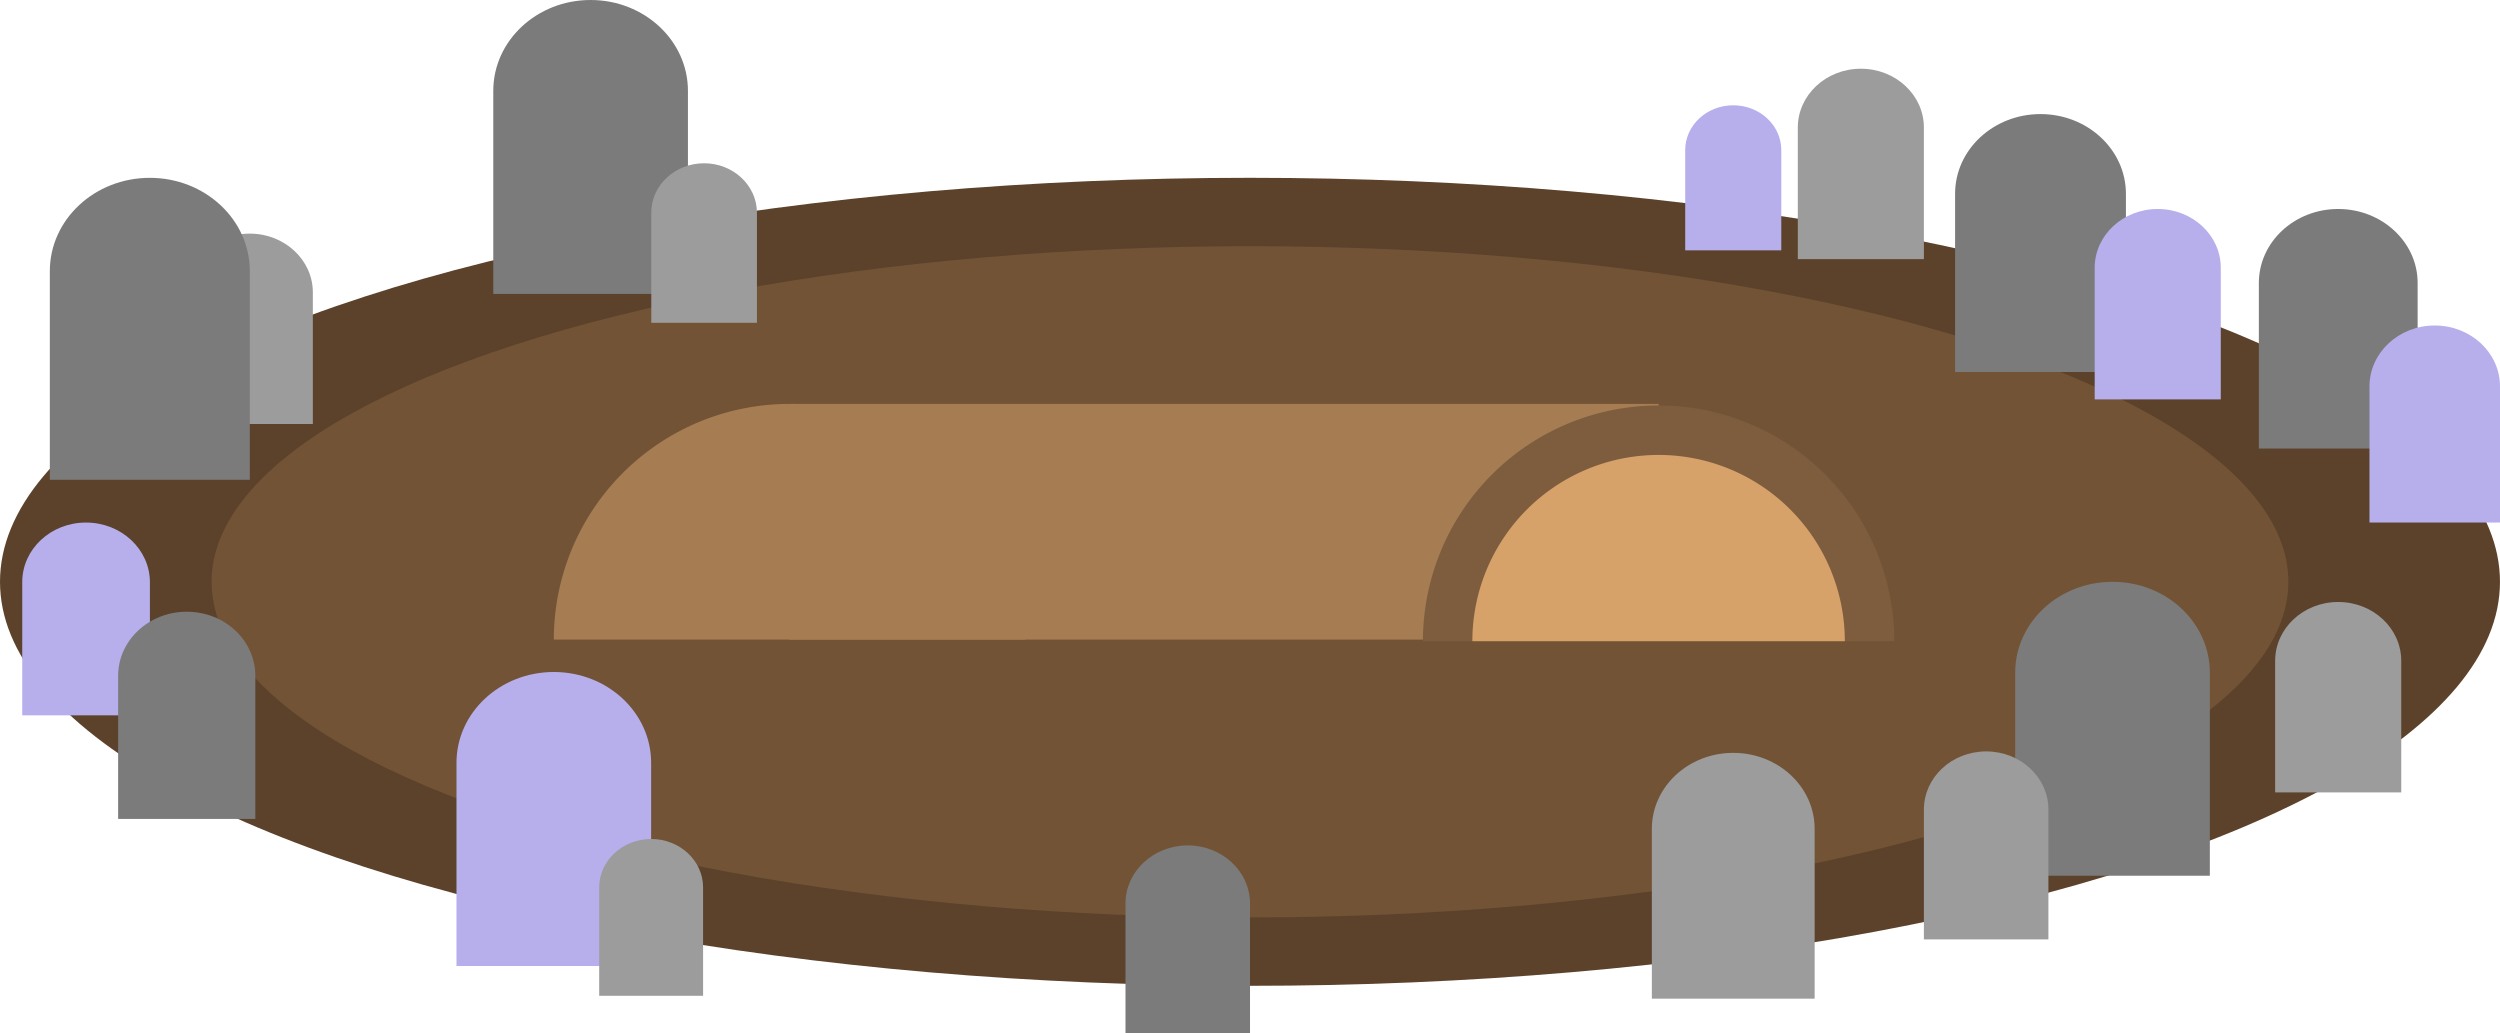 <svg id="CampFire" xmlns="http://www.w3.org/2000/svg" viewBox="0 0 980.43 405.28"><defs><style>.cls-1{fill:#5c422a;}.cls-2{fill:#725335;}.cls-3{fill:#9c9c9c;}.cls-4{fill:#7b7b7b;}.cls-5{fill:#b6afec;}.cls-6{fill:#a67c52;}.cls-7{fill:#7d5d3e;}.cls-8{fill:#d7a16a;}</style></defs><title>CampFire</title><ellipse class="cls-1" cx="490.21" cy="228.17" rx="490.21" ry="158.44"/><ellipse class="cls-2" cx="490.21" cy="228.17" rx="407.22" ry="131.61"/><path class="cls-3" d="M6584.84,2804.79c-13.66,0-24.73,10.32-24.73,23.07v51.6h49.45v-51.6C6609.56,2815.11,6598.49,2804.79,6584.84,2804.79Z" transform="translate(-6486.87 -2713.17)"/><path class="cls-4" d="M6718.49,2713.17c-21.08,0-38.17,15.95-38.17,35.62v79.66h76.34v-79.66C6756.66,2729.12,6739.57,2713.17,6718.49,2713.17Z" transform="translate(-6486.87 -2713.17)"/><path class="cls-4" d="M7287.09,2757.91c-18.5,0-33.49,14-33.49,31.25v69.9h67v-69.9C7320.58,2771.9,7305.59,2757.91,7287.09,2757.91Z" transform="translate(-6486.87 -2713.17)"/><path class="cls-4" d="M6545.62,2782.91c-21.65,0-39.21,16.38-39.21,36.59v81.84h78.43V2819.5C6584.84,2799.29,6567.28,2782.91,6545.62,2782.91Z" transform="translate(-6486.87 -2713.17)"/><path class="cls-4" d="M7403.85,2795.13c-17.19,0-31.12,13-31.12,29v64.94H7435v-64.94C7435,2808.13,7421,2795.13,7403.85,2795.13Z" transform="translate(-6486.87 -2713.17)"/><path class="cls-3" d="M6763,2777.2c-11.44,0-20.72,8.66-20.72,19.33v43.24h41.44v-43.24C6783.67,2785.86,6774.39,2777.2,6763,2777.2Z" transform="translate(-6486.87 -2713.17)"/><path class="cls-3" d="M7216.65,2740.12c-13.66,0-24.73,10.33-24.73,23.07v51.6h49.45v-51.6C7241.37,2750.45,7230.3,2740.12,7216.65,2740.12Z" transform="translate(-6486.87 -2713.17)"/><path class="cls-5" d="M7333.07,2795.13c-13.65,0-24.72,10.33-24.72,23.07v51.6h49.45v-51.6C7357.8,2805.46,7346.73,2795.13,7333.07,2795.13Z" transform="translate(-6486.87 -2713.17)"/><path class="cls-5" d="M7166.6,2754.46c-10.41,0-18.84,7.87-18.84,17.58v39.31h37.68V2772C7185.44,2762.33,7177,2754.46,7166.6,2754.46Z" transform="translate(-6486.87 -2713.17)"/><path class="cls-5" d="M7441.71,2840.82c-14.13,0-25.59,10.69-25.59,23.87v53.41h51.18v-53.41C7467.3,2851.51,7455.84,2840.82,7441.71,2840.82Z" transform="translate(-6486.87 -2713.17)"/><path class="cls-5" d="M6520.59,2918.1c-13.83,0-25,10.46-25,23.36v52.25h50.07v-52.25C6545.62,2928.56,6534.41,2918.1,6520.59,2918.1Z" transform="translate(-6486.87 -2713.17)"/><path class="cls-4" d="M6560.11,2953.07c-14.86,0-26.91,11.24-26.91,25.11v56.16H6587v-56.16C6587,2964.31,6575,2953.07,6560.11,2953.07Z" transform="translate(-6486.87 -2713.17)"/><path class="cls-4" d="M7315.34,2941.34c-21.08,0-38.17,15.95-38.17,35.62v79.66h76.34V2977C7353.51,2957.29,7336.42,2941.34,7315.34,2941.34Z" transform="translate(-6486.87 -2713.17)"/><path class="cls-3" d="M7403.85,2949.25c-13.66,0-24.73,10.33-24.73,23.07v51.6h49.45v-51.6C7428.57,2959.58,7417.5,2949.25,7403.85,2949.25Z" transform="translate(-6486.87 -2713.17)"/><path class="cls-5" d="M6704.06,2976.71c-21.08,0-38.17,15.94-38.17,35.61V3092h76.34v-79.66C6742.23,2992.65,6725.14,2976.71,6704.06,2976.71Z" transform="translate(-6486.87 -2713.17)"/><path class="cls-3" d="M6742.23,3042.2c-11.25,0-20.37,8.51-20.37,19v42.5h40.74v-42.5C6762.6,3050.71,6753.48,3042.2,6742.23,3042.2Z" transform="translate(-6486.87 -2713.17)"/><path class="cls-4" d="M6952.67,3044.71c-13.48,0-24.41,10.2-24.41,22.79v50.95h48.83V3067.5C6977.09,3054.91,6966.15,3044.71,6952.67,3044.71Z" transform="translate(-6486.87 -2713.17)"/><path class="cls-3" d="M7265.79,3007.85c-13.49,0-24.42,10.2-24.42,22.78v50.95h48.83v-50.95C7290.2,3018.05,7279.27,3007.85,7265.79,3007.85Z" transform="translate(-6486.87 -2713.17)"/><path class="cls-3" d="M7166.6,3008.42c-17.63,0-31.92,13.34-31.92,29.78v66.62h63.84V3038.2C7198.52,3021.76,7184.23,3008.42,7166.6,3008.42Z" transform="translate(-6486.87 -2713.17)"/><rect class="cls-6" x="309.61" y="158.4" width="340.84" height="92.43"/><path class="cls-6" d="M6888.92,2964H6704.06a92.43,92.43,0,0,1,184.86,0Z" transform="translate(-6486.87 -2713.17)"/><path class="cls-7" d="M7229.76,2964.62H7044.9a92.43,92.43,0,0,1,184.86,0Z" transform="translate(-6486.87 -2713.17)"/><path class="cls-8" d="M7210.36,2964.62H7064.29a73,73,0,0,1,146.07,0Z" transform="translate(-6486.87 -2713.17)"/></svg>